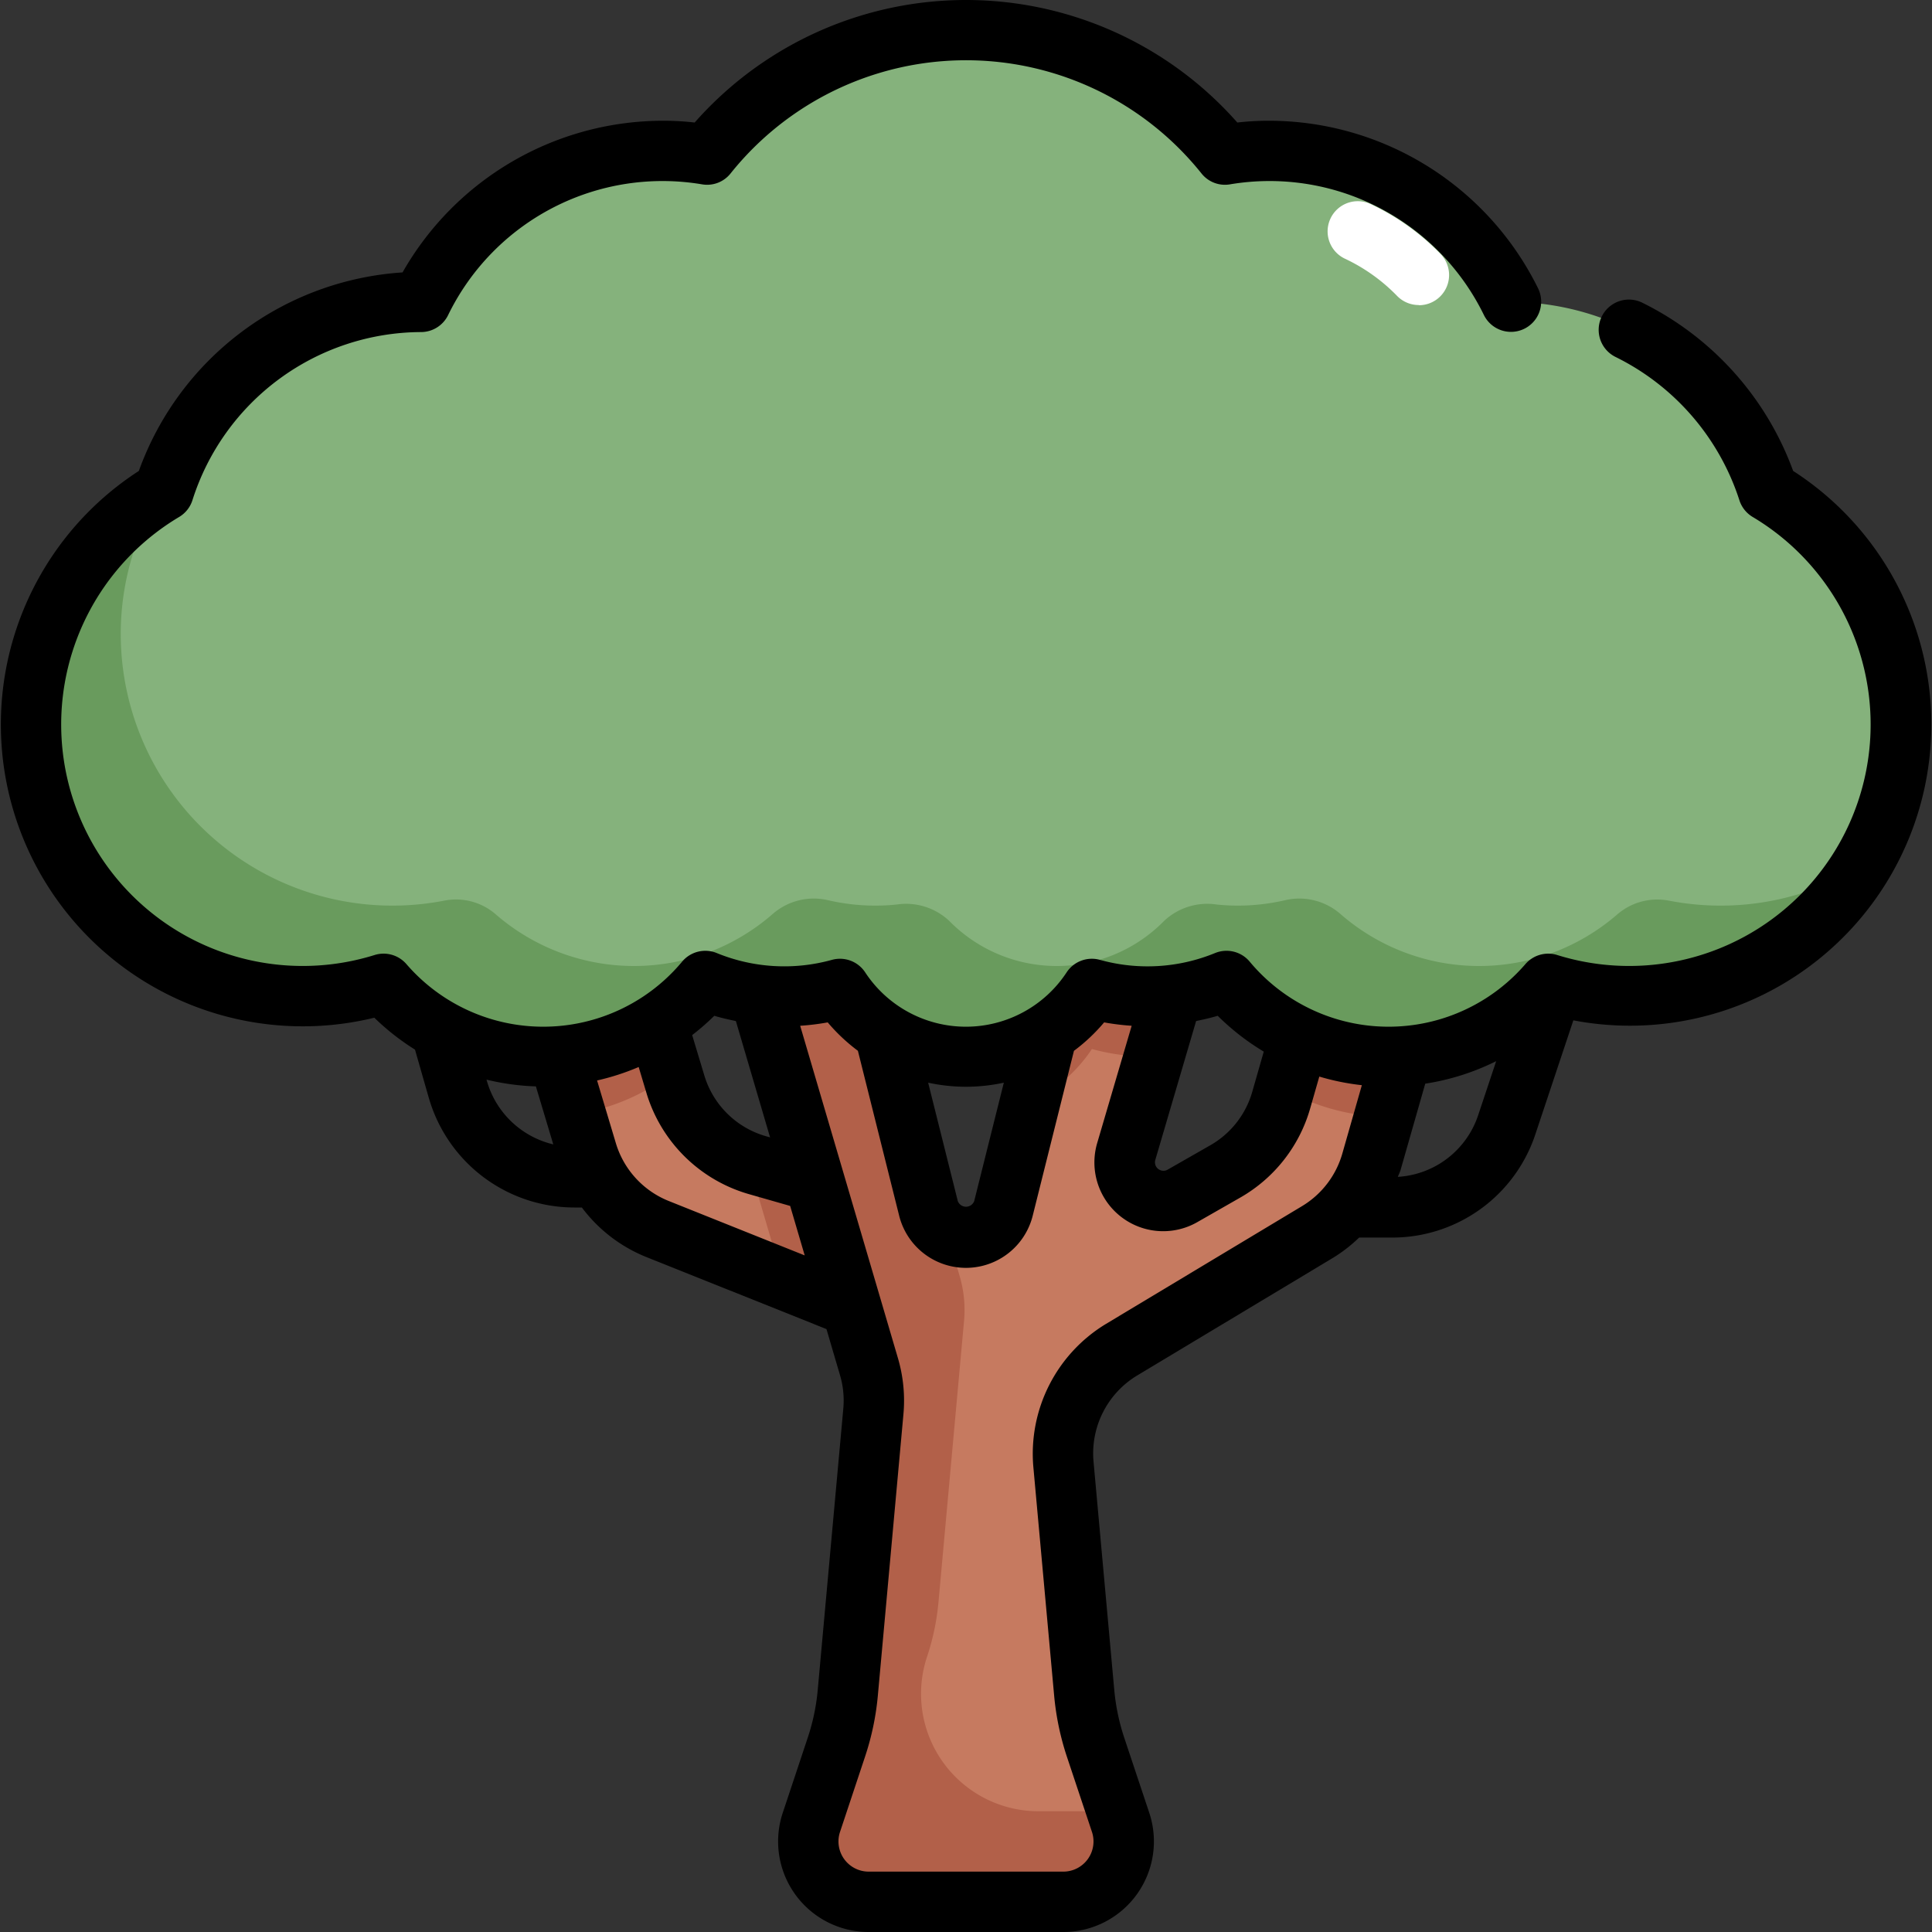 <svg xmlns="http://www.w3.org/2000/svg" viewBox="0 0 64 64"><rect x="0" y="0" width="64" height="64" fill="#333333" stroke="none"/><g id="Layer_2" data-name="Layer 2"><path d="M22.371,35.9,20,28l-3,2,2.446,8.152a4,4,0,0,0,2.345,2.565L30,44V40l-4.9-1.4A4,4,0,0,1,22.371,35.9Z" style="fill:#c67a60"/><path d="M30,41a1.281,1.281,0,0,1-1.243-.97l-.1-.415L25.1,38.6c-.108-.031-.21-.072-.313-.111l1.142,3.883L30,44Z" style="fill:#b26049"/><path d="M22.264,35.547,20,28l-3,2,2.072,6.908A6.953,6.953,0,0,0,22.264,35.547Z" style="fill:#b26049"/><path d="M47,33l-3-2-1.553,5.434a4,4,0,0,1-1.861,2.374l-1.41.806a1.281,1.281,0,0,1-1.864-1.474L40,29H36L33.243,40.03A1.281,1.281,0,0,1,32,41h0a1.281,1.281,0,0,1-1.243-.97L28,29H24l4.785,16.269a3.991,3.991,0,0,1,.146,1.49l-.847,9.316a8.007,8.007,0,0,1-.378,1.806l-.829,2.487A2,2,0,0,0,28.775,63h6.45a2,2,0,0,0,1.9-2.632l-.829-2.487a8.007,8.007,0,0,1-.378-1.806L35.227,48.5a4,4,0,0,1,1.926-3.792l6.493-3.895a4.005,4.005,0,0,0,1.788-2.332Z" style="fill:#c67a60"/><path d="M45.859,36.992,47,33l-3-2-1.451,5.08A6.951,6.951,0,0,0,45.859,36.992Z" style="fill:#b26049"/><path d="M34.121,36.517a5.031,5.031,0,0,0,2.05-1.767A6.985,6.985,0,0,0,38,35c.081,0,.159-.009.239-.012L40,29H36Z" style="fill:#b26049"/><path d="M37,60H34.4a3.89,3.89,0,0,1-3.69-5.119h0a8.007,8.007,0,0,0,.378-1.806l.847-9.316a3.991,3.991,0,0,0-.146-1.49l-.43-1.462a1.265,1.265,0,0,1-.6-.777l-2.09-8.363L27.882,29H24l4.785,16.269a3.991,3.991,0,0,1,.146,1.49l-.847,9.316a8.007,8.007,0,0,1-.378,1.806l-.829,2.487A2,2,0,0,0,28.775,63h6.45a2,2,0,0,0,1.9-2.632Z" style="fill:#b26049"/><path d="M58.571,16.257A9,9,0,0,0,50.055,10a8.9,8.9,0,0,0-9.477-4.88,10.985,10.985,0,0,0-17.156,0A8.9,8.9,0,0,0,13.945,10a9,9,0,0,0-8.516,6.254,9,9,0,0,0,7.286,16.324,6.989,6.989,0,0,0,10.657-.1,6.9,6.9,0,0,0,4.457.265,4.991,4.991,0,0,0,8.342,0,6.9,6.9,0,0,0,4.457-.265,6.989,6.989,0,0,0,10.657.1,9,9,0,0,0,7.286-16.324Z" style="fill:#85b27c"/><path d="M47,10.105a1,1,0,0,1-.717-.3,5.926,5.926,0,0,0-1.712-1.227,1,1,0,1,1,.858-1.806,7.9,7.9,0,0,1,2.288,1.639,1,1,0,0,1-.717,1.7Z" style="fill:#fff"/><path d="M57,30a9.014,9.014,0,0,1-1.727-.167,2.027,2.027,0,0,0-1.715.472,6.984,6.984,0,0,1-9.143-.018,2.071,2.071,0,0,0-1.838-.468A6.944,6.944,0,0,1,41,30a6.827,6.827,0,0,1-.7-.037,2.088,2.088,0,0,0-1.735.541,4.986,4.986,0,0,1-7.122,0,2.088,2.088,0,0,0-1.735-.541A6.827,6.827,0,0,1,29,30a6.944,6.944,0,0,1-1.577-.181,2.071,2.071,0,0,0-1.838.468,6.986,6.986,0,0,1-9.144.018,2.007,2.007,0,0,0-1.7-.475A9,9,0,0,1,4.016,21.538,8.909,8.909,0,0,1,5.322,16.33a8.991,8.991,0,0,0,7.393,16.251,6.989,6.989,0,0,0,10.657-.1,6.9,6.9,0,0,0,4.457.265,4.991,4.991,0,0,0,8.342,0,6.9,6.9,0,0,0,4.457-.265,6.989,6.989,0,0,0,10.657.1,8.986,8.986,0,0,0,10.393-3.9A8.944,8.944,0,0,1,57,30Z" style="fill:#699b5d"/><path d="M59.4,15.6a10.063,10.063,0,0,0-5-5.574,1,1,0,1,0-.88,1.8,8.049,8.049,0,0,1,4.1,4.746,1,1,0,0,0,.443.555,8,8,0,0,1-6.475,14.51,1,1,0,0,0-1.057.3,5.989,5.989,0,0,1-9.134-.082,1,1,0,0,0-1.144-.285,5.893,5.893,0,0,1-3.819.226,1,1,0,0,0-1.1.414,3.992,3.992,0,0,1-6.674,0,1,1,0,0,0-1.1-.414,5.9,5.9,0,0,1-3.819-.226,1,1,0,0,0-1.144.285,5.989,5.989,0,0,1-9.134.082,1,1,0,0,0-1.057-.3,8,8,0,0,1-6.475-14.51,1,1,0,0,0,.443-.555A7.979,7.979,0,0,1,13.951,11a1,1,0,0,0,.89-.555,7.9,7.9,0,0,1,8.424-4.337.992.992,0,0,0,.936-.362,9.987,9.987,0,0,1,15.6,0,.991.991,0,0,0,.936.362,7.9,7.9,0,0,1,8.424,4.337,1,1,0,0,0,1.791-.89A9.942,9.942,0,0,0,42,4a9.026,9.026,0,0,0-1.012.059,11.981,11.981,0,0,0-17.976,0A9.026,9.026,0,0,0,22,4a9.935,9.935,0,0,0-8.665,5.024A9.973,9.973,0,0,0,4.6,15.6a10,10,0,0,0,7.8,18.113,8.029,8.029,0,0,0,1.347,1.057l.461,1.609A5.022,5.022,0,0,0,19.018,40h.257a4.994,4.994,0,0,0,2.145,1.645l5.958,2.383.447,1.522a2.964,2.964,0,0,1,.11,1.119l-.847,9.316a6.967,6.967,0,0,1-.331,1.58l-.827,2.486A3,3,0,0,0,28.774,64h6.452a3,3,0,0,0,2.845-3.948l-.829-2.488a7,7,0,0,1-.33-1.579l-.688-7.575a3.014,3.014,0,0,1,1.444-2.844l6.492-3.9a4.957,4.957,0,0,0,.863-.67h1.094a4.993,4.993,0,0,0,4.743-3.418L52.119,33.8A9.984,9.984,0,0,0,59.4,15.6ZM40.338,33.649a7.983,7.983,0,0,0,1.526,1.187l-.379,1.323A2.98,2.98,0,0,1,40.09,37.94l-1.41.806a.281.281,0,0,1-.409-.323l1.352-4.6C39.863,33.773,40.1,33.721,40.338,33.649Zm-7.085,2.216-.981,3.922a.291.291,0,0,1-.544,0l-.982-3.922a5.887,5.887,0,0,0,2.507,0Zm-9.591-2.216c.236.072.475.124.715.175l1.133,3.853-.132-.037a2.99,2.99,0,0,1-2.049-2.023l-.4-1.328A7.9,7.9,0,0,0,23.662,33.649Zm-7.529,2.175-.017-.06a7.988,7.988,0,0,0,1.636.224l.576,1.921A3.009,3.009,0,0,1,16.133,35.824Zm6.029,3.964A2.988,2.988,0,0,1,20.4,37.865l-.621-2.073a7.972,7.972,0,0,0,1.378-.446l.253.845a4.976,4.976,0,0,0,3.416,3.371l1.349.386.482,1.639Zm20.969.167-6.492,3.9a5.028,5.028,0,0,0-2.408,4.74l.689,7.575a9,9,0,0,0,.425,2.031l.829,2.488A1,1,0,0,1,35.226,62H28.774a1,1,0,0,1-.947-1.316l.827-2.487a8.946,8.946,0,0,0,.426-2.031l.847-9.315a4.987,4.987,0,0,0-.183-1.865L26.507,33.98a8.165,8.165,0,0,0,.912-.112,6.02,6.02,0,0,0,1,.941l1.367,5.463a2.28,2.28,0,0,0,4.424,0l1.366-5.462a5.953,5.953,0,0,0,1-.942,8.165,8.165,0,0,0,.912.112l-1.14,3.878a2.278,2.278,0,0,0,3.319,2.624l1.41-.806a4.973,4.973,0,0,0,2.327-2.967l.3-1.046a7.962,7.962,0,0,0,1.409.285l-.645,2.259A2.987,2.987,0,0,1,43.131,39.955Zm3.175-.97c.027-.078.067-.149.09-.229l.817-2.858a7.98,7.98,0,0,0,2.35-.746l-.6,1.8A2.992,2.992,0,0,1,46.306,38.985Z"/></g></svg>